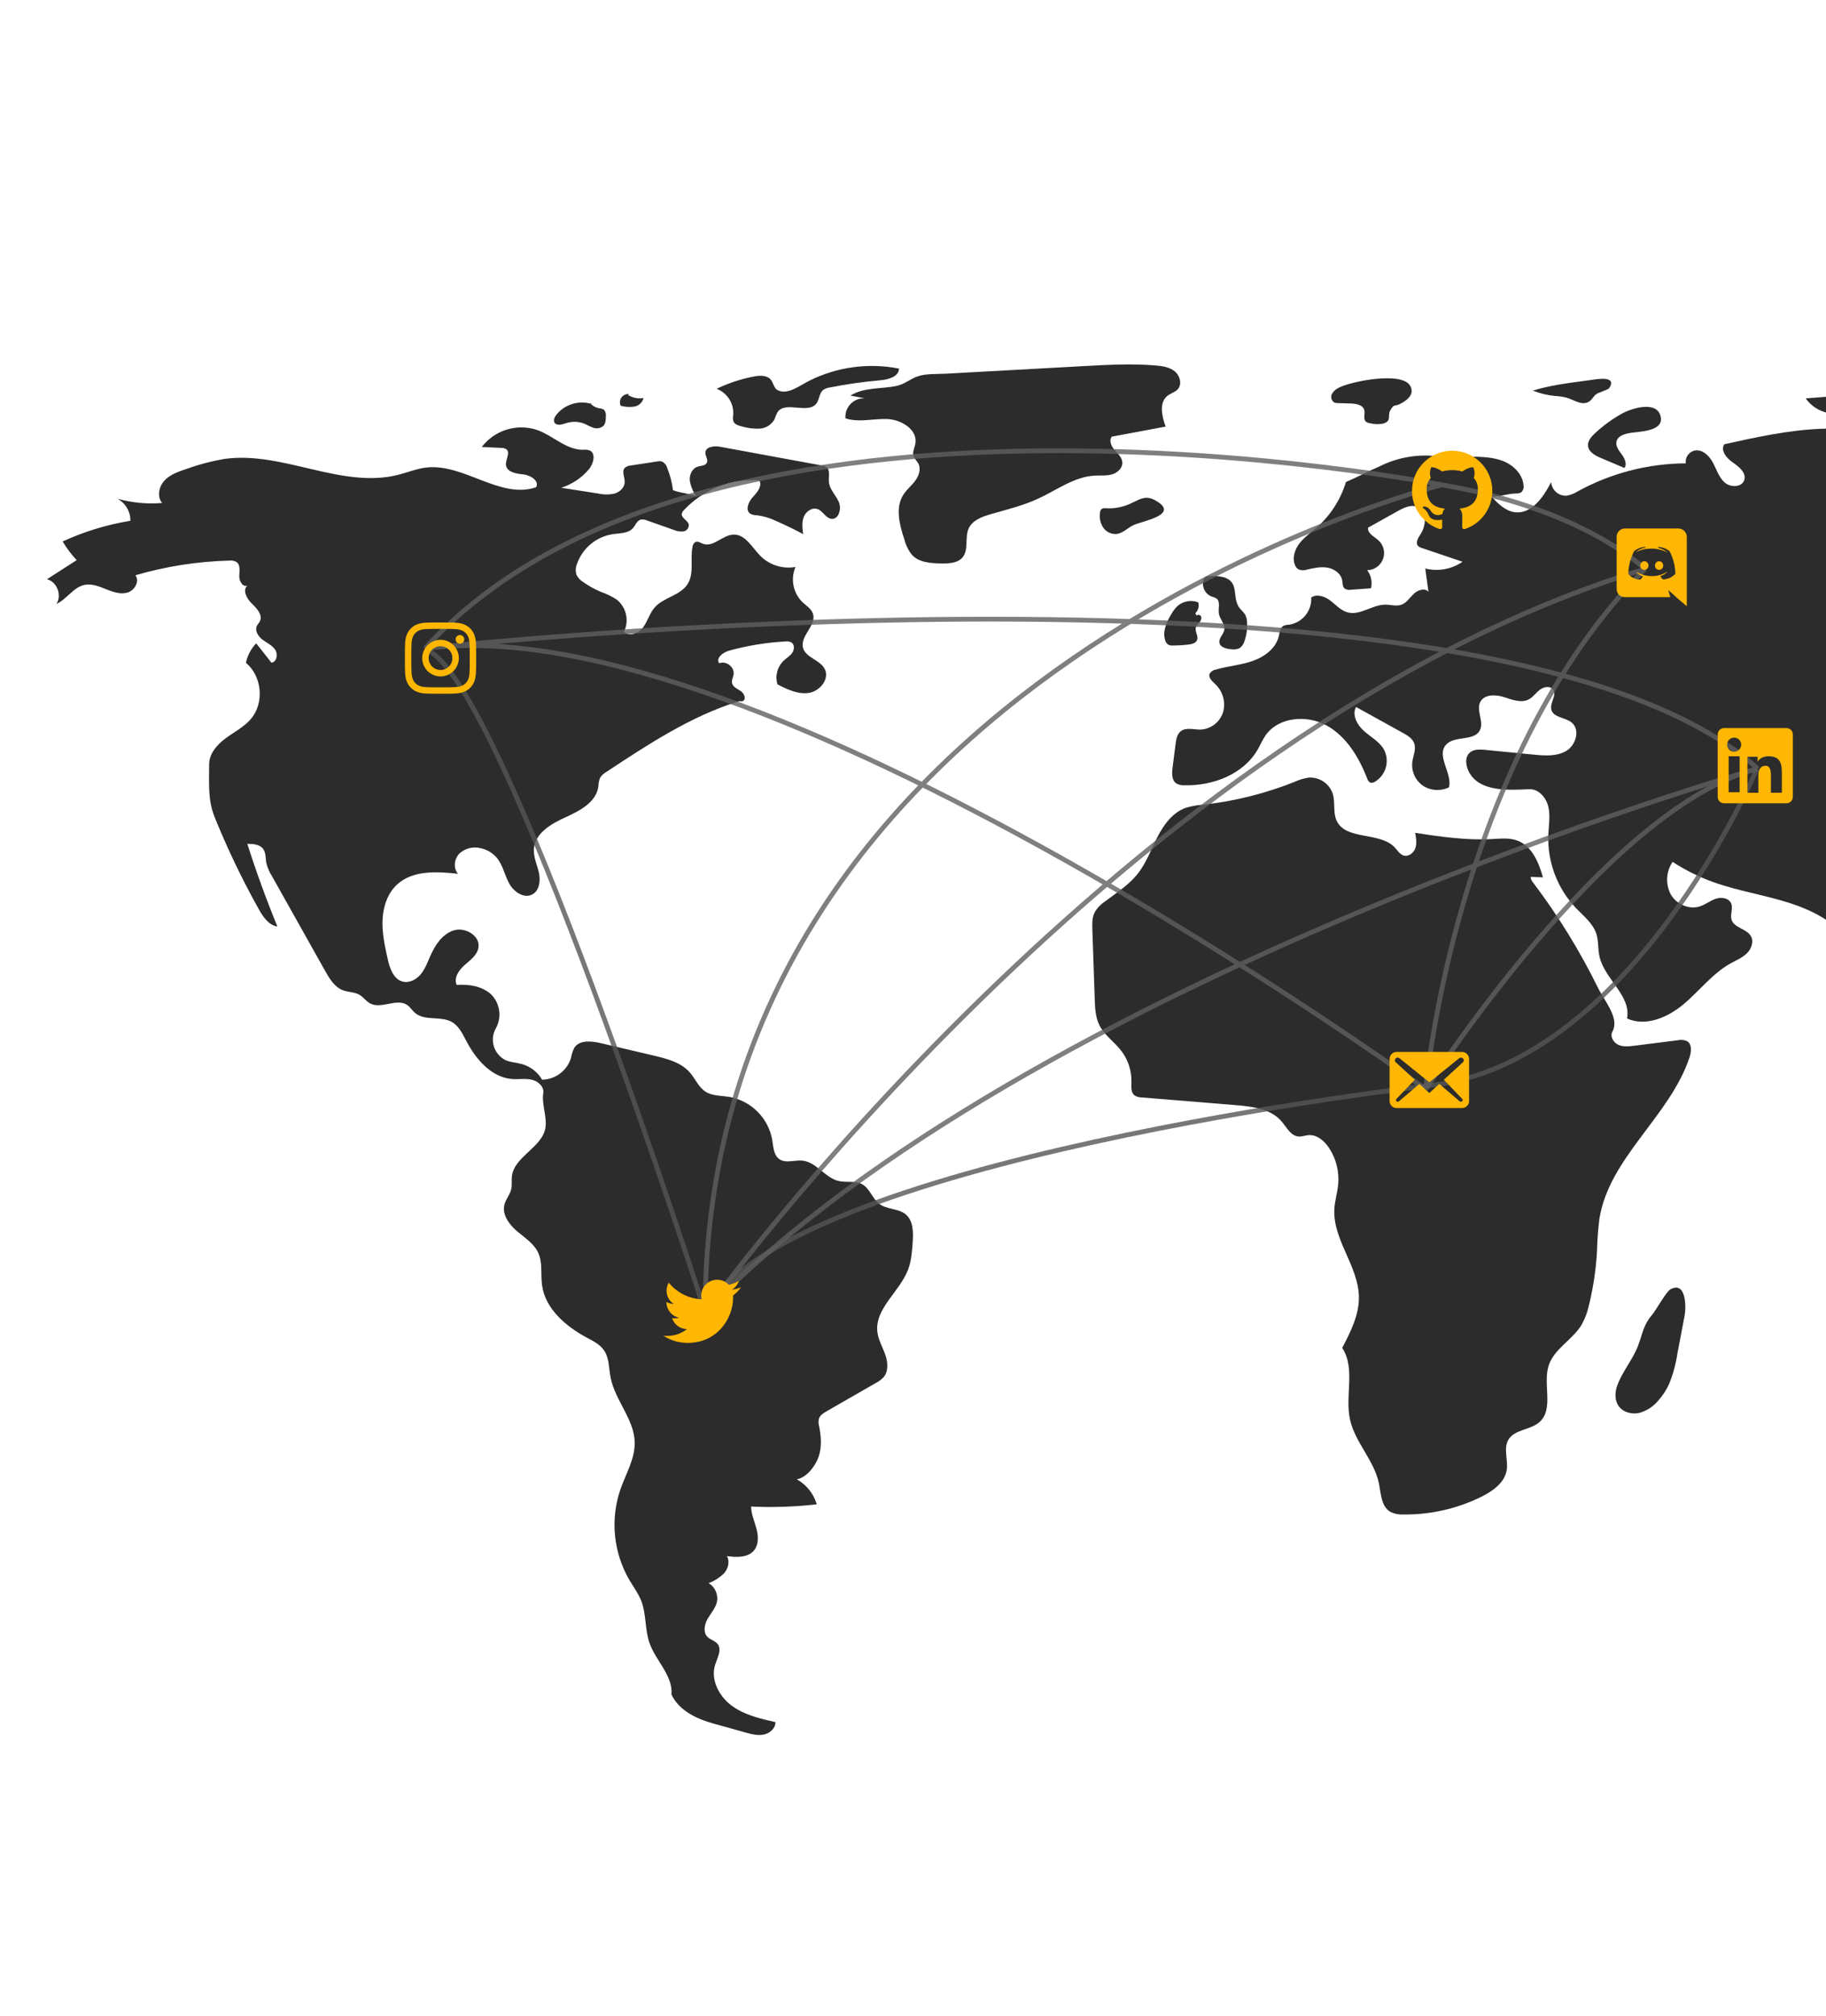 <svg width="762" height="841" viewBox="0 0 762 841" fill="none" xmlns="http://www.w3.org/2000/svg">
<g clip-path="url(#clip0_549_191)">
<path d="M280.844 204.469C280.44 201.276 279.623 198.149 278.414 195.166C278.26 194.602 277.99 194.076 277.621 193.622C277.252 193.168 276.793 192.795 276.273 192.529C275.578 192.348 274.848 192.34 274.149 192.505L263.244 194.174C262.331 194.215 261.457 194.555 260.756 195.141C259.335 196.635 260.734 199.04 260.691 201.101C260.642 203.419 258.583 205.3 256.35 205.923C254.071 206.383 251.72 206.354 249.453 205.837L234.205 203.467C238.696 202.033 242.693 199.365 245.74 195.768C247.747 193.39 248.815 188.951 245.914 187.825C245.053 187.589 244.154 187.517 243.266 187.613C236.357 187.666 230.921 181.897 224.453 179.467C220.314 178.013 215.82 177.905 211.616 179.158C207.411 180.412 203.71 182.963 201.043 186.447L209.166 186.839C209.93 186.797 210.688 186.999 211.33 187.416C213.11 188.879 210.897 191.689 211.147 193.98C211.473 196.956 215.424 197.591 218.402 197.892C221.381 198.193 225.159 200.613 223.726 203.242C208.757 208.399 193.524 193.162 177.803 195.037C173.825 195.512 170.067 197.075 166.183 198.058C142.452 204.064 117.919 188.041 93.677 191.434C88.288 192.353 82.991 193.75 77.85 195.609C74.551 196.693 71.109 197.864 68.712 200.377C66.315 202.89 65.402 207.187 67.673 209.814C61.414 210.33 55.112 209.731 49.062 208.045C50.698 208.955 52.059 210.288 53.002 211.905C53.946 213.523 54.436 215.364 54.422 217.236C44.649 218.83 35.134 221.732 26.134 225.863C27.813 228.657 29.775 231.271 31.989 233.664L19.616 241.615C23.796 242.668 25.957 248.369 23.526 251.93C27.861 250.001 30.547 245.012 35.182 244.001C38.218 243.338 41.308 244.58 44.189 245.748C47.069 246.915 50.236 248.046 53.218 247.17C56.2 246.295 58.399 242.427 56.504 239.963C69.25 236.244 82.423 234.185 95.696 233.839C96.72 233.71 97.759 233.908 98.664 234.402C100.392 235.601 99.938 238.191 99.844 240.292C99.751 242.393 101.389 245.155 103.267 244.208C101.057 246.124 102.946 249.731 105.065 251.745C107.185 253.76 109.739 256.54 108.442 259.161C108.103 259.845 107.529 260.392 107.203 261.082C106.241 263.119 107.768 265.495 109.569 266.847C111.37 268.2 113.577 269.146 114.828 271.019C116.079 272.893 115.511 276.172 113.274 276.434L106.914 268.358C104.742 270.611 103.252 273.435 102.618 276.5C109.362 282.014 110.376 293.236 104.731 299.87C101.846 303.26 97.743 305.32 94.162 307.964C90.581 310.608 87.268 314.374 87.277 318.825C87.292 326.516 86.664 333.662 89.546 340.793C94.859 353.941 100.994 366.742 107.914 379.121C109.731 382.371 112.079 385.934 115.76 386.493C111.108 375.166 106.92 363.662 103.197 351.982C105.622 351.992 108.425 352.184 109.846 354.15C111.024 355.777 110.771 357.989 111.136 359.964C111.602 361.878 112.378 363.702 113.433 365.365L135.649 404.944C137.49 408.225 139.603 411.747 143.123 413.076C145.373 413.925 147.976 413.765 150.048 414.988C151.671 415.947 152.765 417.649 154.42 418.552C159.1 421.105 165.607 416.208 169.981 419.257C171.231 420.128 172.027 421.513 173.179 422.511C177.218 426.01 183.844 423.669 188.507 426.279C191.512 427.961 193.07 431.325 194.673 434.373C198.688 442.009 205.184 449.49 213.789 450.098C216.492 450.289 219.253 449.777 221.895 450.378C224.537 450.979 227.137 453.286 226.713 455.962C225.986 460.551 228.253 465.576 227.644 470.182C226.535 478.572 214.637 482.259 213.615 490.66C213.391 492.5 213.741 494.398 213.303 496.199C212.766 498.405 211.11 500.202 210.521 502.395C209.405 506.552 212.382 510.689 215.653 513.485C218.924 516.282 222.826 518.693 224.614 522.607C226.504 526.745 225.576 531.569 226.191 536.077C227.533 545.917 236.03 553.211 244.775 557.915C247.44 559.348 250.3 560.735 252.025 563.221C254.276 566.466 254.052 570.743 254.803 574.621C256.644 584.116 264.636 591.939 264.863 601.609C265.024 608.481 261.204 614.716 258.923 621.201C256.784 627.414 256.01 634.015 256.653 640.555C257.297 647.094 259.344 653.418 262.653 659.094C264.36 661.977 266.402 664.695 267.609 667.82C269.764 673.397 269.065 679.736 271.051 685.375C273.678 692.829 280.895 698.987 280.204 706.861C283.481 713.666 290.716 717.01 297.992 719.036L311.031 722.666C313.528 723.361 316.137 724.062 318.679 723.559C321.222 723.055 323.648 720.944 323.582 718.353C317.188 716.91 310.589 715.377 305.318 711.479C300.046 707.582 296.436 700.642 298.436 694.399C299.363 691.504 301.336 688.16 299.46 685.768C298.386 684.399 296.422 684.041 295.211 682.791C293.321 680.842 293.971 677.567 295.329 675.217C296.687 672.867 298.651 670.766 299.199 668.107C299.475 666.62 299.29 665.083 298.669 663.704C298.048 662.324 297.019 661.168 295.722 660.389C298.14 659.476 300.339 658.065 302.176 656.247C303.873 654.309 304.657 651.32 303.322 649.116C307.287 649.619 311.968 649.865 314.571 646.832C316.649 644.41 316.506 640.788 315.685 637.703C314.864 634.619 313.476 631.623 313.433 628.431C322.579 628.865 331.745 628.554 340.841 627.502C339.526 623.071 336.537 619.327 332.508 617.064C336.627 616.366 340.38 611.434 341.682 607.463C342.983 603.492 342.652 599.167 341.847 595.066C341.538 594.01 341.496 592.894 341.724 591.818C342.188 590.34 343.64 589.437 344.984 588.666L365.432 576.92C366.652 576.309 367.758 575.492 368.701 574.506C370.844 571.989 370.526 568.19 369.429 565.072C368.332 561.954 366.575 559.022 366.153 555.743C364.889 545.939 375.383 538.904 378.924 529.675C380.314 526.053 380.597 522.116 380.866 518.246C381.155 514.089 381.176 509.261 377.985 506.583C374.926 504.015 370.147 504.588 366.946 502.199C364.012 500.01 362.999 495.757 359.793 493.988C356.882 492.382 353.232 493.403 349.994 492.648C344.292 491.318 340.705 484.746 334.882 484.137C331.597 483.794 327.879 485.4 325.186 483.487C322.814 481.801 322.719 478.412 322.267 475.536C321.476 471.067 319.334 466.947 316.13 463.733C312.926 460.518 308.815 458.363 304.349 457.557C300.961 457.013 297.274 457.22 294.393 455.358C291.475 453.473 290.137 449.943 287.845 447.332C284.151 443.125 278.333 441.63 272.883 440.348L250.715 435.136C246.78 434.211 241.708 433.72 239.596 437.168C238.971 438.481 238.528 439.873 238.281 441.306C237.489 443.897 235.897 446.172 233.732 447.801C231.567 449.431 228.942 450.332 226.233 450.375C224.375 447.206 221.365 444.877 217.831 443.874C215.583 443.247 213.177 443.177 211.033 442.255C209.866 441.685 208.827 440.883 207.98 439.898C207.133 438.912 206.496 437.764 206.108 436.524C205.721 435.284 205.59 433.977 205.724 432.685C205.859 431.392 206.255 430.141 206.89 429.007C208.168 426.731 208.662 424.098 208.295 421.513C207.928 418.929 206.72 416.537 204.859 414.707C201.089 411.322 195.636 410.504 190.581 410.843C189.257 407.954 191.47 404.694 193.856 402.594C196.241 400.495 199.138 398.43 199.658 395.295C200.475 390.363 194.183 386.617 189.405 388.087C184.628 389.558 181.579 394.199 179.563 398.774C178.407 401.399 177.423 404.163 175.599 406.376C173.775 408.59 170.837 410.174 168.059 409.464C164.125 408.458 162.606 403.784 161.735 399.818C160.567 394.496 159.392 389.1 159.637 383.657C159.881 378.214 161.716 372.626 165.729 368.941C172.268 362.937 182.3 363.525 191.125 364.483C189.04 362.133 189.555 358.174 191.786 355.962C192.964 354.916 194.379 354.172 195.909 353.796C197.438 353.42 199.037 353.423 200.565 353.805C203.224 354.359 205.62 355.791 207.366 357.872C209.874 360.93 210.587 365.059 212.483 368.531C214.379 372.002 218.641 374.962 222.13 373.1C225.143 371.492 225.621 367.312 224.871 363.979C224.122 360.647 222.529 357.406 222.8 354C223.319 347.502 230.053 343.591 235.996 340.915C241.939 338.239 248.744 334.64 249.686 328.189C249.718 326.926 249.956 325.677 250.391 324.491C251.05 323.444 251.966 322.582 253.052 321.988C270.397 310.524 288.03 298.919 307.854 292.655C308.885 292.329 309.007 292.691 310.058 292.436C311.529 291.586 310.554 289.233 309.144 288.286C307.733 287.338 305.848 286.611 305.49 284.95C305.227 283.729 305.947 282.53 306.133 281.295C306.593 278.259 302.962 275.457 300.143 276.671C298.551 274.561 301.702 272.11 304.249 271.409C311.9 269.303 319.754 268.02 327.677 267.581C328.591 267.436 329.528 267.595 330.343 268.035C331.673 268.957 331.503 271.071 330.56 272.387C329.617 273.703 328.15 274.529 326.975 275.643C325.691 276.894 324.775 278.474 324.327 280.21C323.88 281.946 323.917 283.772 324.436 285.488C328.573 287.592 333.069 289.758 337.65 289.017C342.231 288.276 346.297 283.128 344.144 279.016C342.139 275.187 336.116 274.324 335.08 270.128C333.867 265.215 340.821 260.845 339.255 256.033C338.569 253.925 336.468 252.685 334.857 251.163C332.953 249.297 331.659 246.899 331.143 244.284C330.627 241.669 330.914 238.959 331.965 236.51C329.34 236.972 326.643 236.798 324.099 236.001C321.556 235.205 319.24 233.811 317.346 231.935C313.85 228.405 311.06 222.837 306.095 222.995C301.538 223.14 297.613 228.457 293.353 226.835C292.305 226.436 291.199 225.624 290.184 226.1C289.851 226.316 289.572 226.605 289.367 226.945C289.162 227.285 289.037 227.667 289.002 228.062C287.919 233.24 289.782 239.139 286.96 243.613C283.89 248.481 276.789 249.156 273.067 253.547C271.046 255.93 270.263 259.141 268.406 261.654C266.549 264.166 262.607 265.764 260.379 263.574C261.474 261.322 261.773 258.765 261.227 256.32C260.681 253.876 259.322 251.689 257.373 250.118C255.304 248.767 253.073 247.682 250.734 246.888C248.12 245.781 245.633 244.395 243.317 242.753C242.157 242.053 241.214 241.044 240.594 239.839C240.104 238.33 240.17 236.696 240.78 235.231C241.91 231.991 243.904 229.12 246.546 226.93C249.188 224.74 252.378 223.313 255.772 222.804C258.739 222.4 262.193 222.542 264.156 220.281C265.196 219.084 265.741 217.275 267.249 216.789C268.214 216.595 269.215 216.719 270.104 217.141L281.18 221.04C282.416 221.598 283.776 221.823 285.126 221.693C285.795 221.603 286.405 221.263 286.834 220.741C287.263 220.22 287.479 219.555 287.439 218.881C287.085 217.041 284.255 216.159 284.512 214.303C284.657 213.702 284.98 213.158 285.439 212.745C289.437 208.489 294.325 205.171 299.754 203.026C305.184 200.882 311.02 199.964 316.846 200.34C318.244 202.636 316.033 205.356 314.193 207.316C312.354 209.276 310.875 212.779 313.1 214.288C314.012 214.754 315.026 214.982 316.049 214.952C318.776 215.322 321.426 216.126 323.899 217.334C327.726 219 331.48 220.822 335.16 222.802C334.835 220.375 334.525 217.818 335.445 215.548C336.365 213.279 338.979 211.499 341.262 212.383C343.463 213.234 344.591 216.149 346.936 216.416C350.063 216.772 351.297 212.151 349.991 209.287C348.684 206.423 346.098 204.024 345.882 200.884C345.737 198.765 346.543 196.137 344.851 194.854C344.249 194.469 343.565 194.229 342.854 194.154L300.602 186.377C298.093 185.915 294.467 186.269 294.356 188.819C294.294 190.242 295.565 191.649 295.002 192.958C294.401 194.354 292.428 194.226 290.99 194.72C288.76 195.486 287.641 198.135 287.855 200.484C288.247 202.818 289.151 205.036 290.501 206.98C287.753 205.83 283.592 205.619 280.844 204.469Z" fill="#2C2C2C"/>
<path d="M247.13 168.596C244.466 167.714 241.595 167.673 238.906 168.478C236.218 169.284 233.842 170.896 232.101 173.098C231.405 174.014 230.821 175.277 231.403 176.269C232.238 177.691 234.366 177.13 235.934 176.621C238.24 175.797 240.75 175.737 243.092 176.45C244.565 176.956 245.883 177.85 247.362 178.337C248.082 178.638 248.871 178.737 249.643 178.624C250.416 178.512 251.143 178.19 251.747 177.696C252.762 176.66 252.826 175.05 252.827 173.599C252.898 173.114 252.859 172.619 252.714 172.151C252.569 171.682 252.321 171.252 251.988 170.892C251.396 170.549 250.73 170.352 250.047 170.317C248.516 170.034 247.132 169.225 246.134 168.031" fill="#2C2C2C"/>
<path d="M262.366 164.353C261.769 164.321 261.175 164.442 260.639 164.706C260.103 164.97 259.644 165.367 259.307 165.86C258.969 166.352 258.763 166.923 258.71 167.518C258.656 168.113 258.757 168.711 259.002 169.256C260.833 169.756 262.746 169.88 264.626 169.623C265.564 169.477 266.438 169.057 267.138 168.416C267.838 167.774 268.332 166.94 268.558 166.018C266.344 166.421 264.059 165.984 262.149 164.794" fill="#2C2C2C"/>
<path d="M313.482 157.268C308.498 158.327 303.657 159.972 299.058 162.168C301.226 163.002 303.069 164.509 304.315 166.469C305.561 168.429 306.145 170.738 305.98 173.055C305.785 173.944 305.808 174.868 306.046 175.747C306.575 177.031 308.11 177.513 309.46 177.843C311.885 178.581 314.416 178.904 316.949 178.799C318.215 178.732 319.445 178.351 320.528 177.69C321.61 177.028 322.51 176.107 323.147 175.01C323.514 173.969 323.945 172.951 324.436 171.962C327.671 167.035 337.281 172.993 340.754 168.231C341.977 166.553 341.865 164.028 343.46 162.698C344.285 162.119 345.241 161.754 346.242 161.637C353.227 160.249 360.282 159.244 367.376 158.626C370.737 158.334 375.118 157.126 375.146 153.752C362.485 151.265 349.358 153.031 337.805 158.776C333.642 160.862 328.136 165.248 324.127 162.483C322.626 161.448 322.7 158.661 320.634 157.497C318.521 156.307 315.725 156.791 313.482 157.268Z" fill="#2C2C2C"/>
<path d="M354.886 165.012L360.83 166.154C359.736 166.106 358.644 166.291 357.627 166.698C356.611 167.105 355.692 167.724 354.934 168.514C354.175 169.304 353.594 170.247 353.229 171.279C352.863 172.312 352.722 173.41 352.815 174.501C358.381 176.361 364.448 174.551 370.311 174.799C376.174 175.046 382.995 179.234 381.994 185.017C381.691 186.766 380.681 188.513 381.207 190.208C381.575 191.396 382.622 192.239 383.214 193.333C384.446 195.613 383.461 198.497 381.905 200.57C380.349 202.643 378.258 204.296 376.892 206.499C373.496 211.977 375.426 219.06 377.449 225.18C378.034 227.492 379.114 229.65 380.615 231.504C383.613 234.692 388.498 234.969 392.873 235.033C396.057 235.079 399.705 234.922 401.718 232.454C404.347 229.233 402.509 224.207 404.24 220.426C405.812 216.992 409.817 215.519 413.446 214.474C420.093 212.56 426.868 210.933 433.152 208.041C440.956 204.451 448.25 198.856 456.827 198.394C459.234 198.265 461.7 198.549 464.018 197.889C466.336 197.23 468.537 195.225 468.362 192.821C468.212 190.768 466.475 189.259 465.117 187.711C463.759 186.163 462.693 183.782 463.941 182.143L486.424 177.943C484.83 173.599 483.588 167.878 487.25 165.051C488.572 164.031 490.341 163.623 491.466 162.39C493.383 160.288 492.419 156.666 490.206 154.879C487.992 153.091 485 152.676 482.164 152.441C472.306 151.622 462.392 152.163 452.514 152.704C433.206 153.763 413.899 154.821 394.591 155.88C390.704 156.093 386.216 155.767 382.651 157.094C379.634 158.216 377.488 160.278 374.036 161.002C367.664 162.338 360.652 161.434 354.886 165.012Z" fill="#2C2C2C"/>
<path d="M461.356 211.996C460.75 211.9 460.131 212.041 459.626 212.388C459.292 212.756 459.093 213.227 459.063 213.723C458.679 215.911 459.136 218.163 460.342 220.029C460.957 220.944 461.805 221.678 462.799 222.155C463.793 222.631 464.896 222.833 465.994 222.739C468.67 222.398 470.642 220.114 473.102 219C476.894 217.284 492.997 214.61 481.858 208.59C478.019 206.516 475.539 208.347 472.513 209.713C469.071 211.475 465.213 212.264 461.356 211.996V211.996Z" fill="#2C2C2C"/>
<path d="M558.922 161.614C557.622 162.145 556.534 163.093 555.828 164.308C555.503 164.925 555.427 165.643 555.617 166.315C555.807 166.986 556.247 167.558 556.847 167.914C557.333 168.09 557.848 168.172 558.365 168.155L563.653 168.313C565.9 168.38 568.707 168.858 569.31 171.024C569.759 172.632 568.755 174.698 569.966 175.847C570.486 176.25 571.11 176.493 571.765 176.549C573.507 176.997 575.327 177.055 577.094 176.721C580.942 175.689 578.92 173.34 580.132 171.248C581.987 168.048 581.666 169.985 584.933 168.151C587.346 166.796 590.464 164.339 588.45 160.887C584.948 154.883 564.091 159.035 558.922 161.614Z" fill="#2C2C2C"/>
<path d="M663.31 158.595L660.239 159.005C653.314 159.93 646.349 160.862 639.679 162.942C642.566 164.084 645.596 164.828 648.683 165.152C650.383 165.236 652.071 165.476 653.727 165.869C656.673 166.747 659.641 169.012 662.488 167.851C664.252 167.132 664.828 165.294 666.29 164.32C667.3 163.648 671.128 162.559 671.556 161.88C675.016 156.392 665.97 158.24 663.31 158.595Z" fill="#2C2C2C"/>
<path d="M676.795 172.556C672.693 174.85 668.887 177.638 665.462 180.857C664.019 182.213 662.545 183.901 662.676 185.877C662.85 188.504 665.648 190.027 668.072 191.054L677.889 195.211C679.08 193.532 677.99 191.215 676.759 189.565C675.528 187.915 674.066 186.006 674.609 184.02C675.23 181.755 677.992 180.983 680.308 180.592C684.082 179.956 694.262 180.007 693.039 173.924C691.598 166.757 680.584 170.438 676.795 172.556Z" fill="#2C2C2C"/>
<path d="M674.821 578.167C673.886 580.873 673.798 584.061 675.414 586.424C677.229 589.075 680.859 590.063 684 589.391C687.128 588.559 689.916 586.766 691.972 584.265C693.851 582.17 695.398 579.798 696.557 577.232C698.174 573.235 699.315 569.06 699.955 564.795L703.003 548.788C703.684 545.211 703.658 534.243 697.084 537.816C695.288 538.793 691.13 546.5 689.248 548.686C685.855 552.625 685.407 556.448 683.621 561.22C681.384 567.197 676.889 572.179 674.821 578.167Z" fill="#2C2C2C"/>
<path d="M590.556 347.415C590.949 349.52 591.334 351.737 590.645 353.764C589.955 355.791 587.785 357.485 585.736 356.864C584.146 356.382 583.228 354.783 582.099 353.563C575.82 346.784 561.653 350.709 557.774 342.321C556.191 338.898 557.267 334.797 556.187 331.183C555.506 329.094 554.151 327.291 552.334 326.057C550.517 324.822 548.341 324.226 546.149 324.363C544.15 324.651 542.203 325.232 540.373 326.087C528.109 331 515.234 334.22 502.101 335.661C499.606 335.813 497.137 336.262 494.748 336.999C489.355 338.954 485.671 343.954 483.049 349.056C480.427 354.159 478.491 359.682 474.976 364.215C471.282 368.979 466.105 372.315 461.276 375.923C459.415 377.122 457.866 378.746 456.756 380.661C455.709 382.811 455.768 385.311 455.849 387.701L456.836 416.726C456.963 420.459 457.123 424.326 458.793 427.667C460.88 431.839 465.001 434.572 467.86 438.257C470.777 442.044 472.297 446.724 472.162 451.503C472.101 453.425 471.91 455.697 473.407 456.904C474.317 457.494 475.382 457.801 476.466 457.784L515.722 460.998C522.627 461.563 530.28 462.492 534.788 467.754C536.916 470.237 538.625 473.809 541.884 474.075C543.282 474.189 544.643 473.616 546.041 473.505C549.568 473.225 552.667 475.903 554.623 478.853C557.583 483.348 558.927 488.717 558.433 494.077C558.113 497.442 557.07 500.713 556.845 504.086C555.989 516.918 566.866 528.067 567.076 540.925C567.2 548.489 563.61 555.556 560.11 562.262C565.759 570.822 561.134 582.219 563.383 592.225C565.516 601.718 573.43 609.15 575.402 618.678C576.305 623.04 576.357 628.408 580.203 630.654C581.89 631.477 583.761 631.851 585.635 631.742C596.939 631.876 608.114 629.331 618.246 624.317C623.001 621.956 627.929 618.433 628.759 613.189C629.429 608.96 627.285 604.23 629.467 600.546C632.039 596.204 638.628 596.549 642.412 593.211C648.551 587.795 643.764 577.468 646.251 569.668C648.487 562.657 656.183 558.932 659.998 552.64C661.5 549.934 662.577 547.013 663.193 543.98C664.94 536.731 666.028 529.339 666.443 521.894C666.545 517.37 666.878 512.855 667.442 508.366C671.555 482.807 696.818 465.693 705.021 441.139C705.804 438.795 706.172 435.671 704.086 434.344C702.849 433.754 701.447 433.607 700.114 433.929L682.018 436.21C679.77 436.494 677.388 436.759 675.324 435.825C673.26 434.891 671.78 432.28 672.875 430.296C675.949 424.728 669.626 417.691 666.818 411.985C659.253 396.62 650.245 382.009 639.916 368.349C639.254 367.646 638.84 366.747 638.736 365.788L643.872 365.959C642.138 359.737 639.277 352.928 633.233 350.652C629.828 349.369 626.056 349.813 622.423 350.011C612.015 350.58 600.857 349.008 590.556 347.415Z" fill="#2C2C2C"/>
<path d="M622.431 207.202C625.155 210.095 628.206 213.162 632.147 213.666C639.107 214.556 644.111 207.358 647.297 201.105C647.415 202.699 648.15 204.184 649.346 205.245C650.542 206.305 652.104 206.857 653.7 206.783C655.418 206.494 657.058 205.853 658.517 204.9C672.306 197.363 687.752 193.369 703.467 193.278C703.316 192.087 703.611 190.883 704.296 189.897C704.98 188.912 706.005 188.214 707.174 187.94C710.369 187.307 713.247 190.07 714.788 192.94C716.329 195.81 717.29 199.136 719.739 201.284C722.188 203.433 726.929 203.339 727.896 200.228C728.824 197.242 725.714 194.695 723.129 192.934C720.545 191.173 717.821 187.914 719.561 185.316C732.765 182.393 746.05 179.458 759.561 178.877C761.861 178.957 764.153 178.563 766.294 177.717C768.354 176.706 769.992 174.41 769.438 172.183C766.489 172.876 763.401 172.675 760.568 171.606C757.734 170.537 755.282 168.648 753.526 166.18C772.273 164.633 792.213 163.314 808.827 172.137C810.82 176.417 800.659 179.979 803.378 183.84C804.245 185.071 805.982 185.216 807.488 185.244C819.033 185.458 830.645 185.668 842.06 183.925C846.232 183.288 850.445 182.388 854.633 182.905C861.609 183.766 867.576 188.421 874.439 189.939C877.232 190.557 880.364 190.577 882.719 188.952C885.073 187.328 886.085 183.627 884.156 181.515C890.618 175.181 901.342 176.751 909.867 179.783C918.391 182.816 926.467 187.706 935.49 188.382C941.96 188.867 948.519 187.126 954.912 188.233C958.93 188.928 962.669 190.715 966.595 191.814C974.022 193.891 981.877 193.452 989.588 193.552C1009.26 193.817 1028.72 197.684 1047 204.962C1049.38 205.737 1051.56 207.024 1053.38 208.734C1055.08 210.555 1055.95 213.386 1054.81 215.601L1035.92 212.841C1037.7 216.345 1042.3 216.942 1046.04 218.151C1049.78 219.36 1053.66 223.49 1051.41 226.714C1047.36 225.424 1043.69 229.475 1041.64 233.203C1039.59 236.93 1037.1 241.394 1032.85 241.621C1029.05 241.825 1024.45 238.587 1021.98 241.478C1025.4 245.798 1028.33 250.486 1030.72 255.455C1033.17 260.556 1034.91 266.985 1031.6 271.575C1031.08 272.394 1030.29 273.006 1029.37 273.307C1026.66 273.991 1024.91 270.684 1022.97 268.68C1020.53 266.154 1016.83 265.439 1013.53 264.254C1010.22 263.07 1006.74 260.74 1006.48 257.236C1006.32 255.056 1007.47 253.029 1008.31 251.014C1009.74 247.618 1010.36 243.939 1010.14 240.262C1009.95 237.305 1009.12 234.228 1007 232.162C1004.87 230.096 1001.21 229.44 998.927 231.333C997.863 232.216 997.011 233.628 995.629 233.681C993.188 233.775 991.314 229.518 989.35 230.971C989.581 232.519 989.26 234.099 988.444 235.435C982.584 240.532 973.581 238.375 966.026 240.176C962.434 241.204 958.994 242.707 955.799 244.643C954.603 245.155 953.586 246.009 952.875 247.098C951.932 248.931 952.972 251.278 954.634 252.497C956.397 253.578 958.378 254.254 960.434 254.477C969.644 256.221 978.988 258.922 986.26 264.839C993.531 270.756 998.3 280.537 995.999 289.625L977.836 272.267C978.526 279.555 978.917 286.864 979.01 294.192C979.128 295.623 978.931 297.063 978.435 298.41C977.14 301.27 973.63 302.233 970.555 302.864C969.7 303.027 968.888 303.368 968.174 303.867C967.461 304.365 966.86 305.009 966.413 305.756C965.965 306.503 965.681 307.336 965.578 308.201C965.475 309.066 965.557 309.942 965.817 310.773C966.91 314.335 969.634 317.112 972.128 319.88C974.623 322.647 977.078 325.792 977.404 329.503C977.731 333.215 974.931 337.398 971.215 337.14C968.398 336.945 966.308 334.422 965.106 331.866C963.904 329.31 963.189 326.463 961.384 324.291C955.919 317.717 943.644 320.534 938.749 313.526C937.501 314.942 936.636 316.653 936.235 318.497C935.834 320.342 935.911 322.258 936.459 324.064C938.737 322.638 941.855 323.963 943.566 326.035C945.277 328.107 946.084 330.763 947.428 333.09C949.241 336.231 952.127 339.015 952.38 342.632C952.313 344 952.336 345.371 952.449 346.736C952.899 348.928 954.751 350.502 956.036 352.334C959.024 356.597 958.876 362.454 956.95 367.291C955.024 372.128 951.564 376.169 948.136 380.088C942.149 386.932 936.04 393.737 928.943 399.421C926.918 401.042 924.756 402.637 923.495 404.905C922.234 407.172 922.169 410.355 924.107 412.08C922.72 412.149 920.233 412.832 918.846 412.901C918.359 407.336 918.253 401.745 918.529 396.166C913.056 393.538 907.163 400.577 907.869 406.608C908.576 412.639 912.937 417.479 916.042 422.697C918.313 426.513 920.001 430.962 919.243 435.337C918.484 439.713 914.58 443.749 910.157 443.363C903.121 442.749 900.178 432.648 893.212 431.492C892.597 431.347 891.952 431.411 891.378 431.674C890.344 432.241 890.164 433.625 890.106 434.804C889.821 440.588 889.574 446.601 891.832 451.934C895.134 459.735 903.666 466.287 901.876 474.568C892.235 470.085 887.223 459.272 884.947 448.885C882.671 438.498 882.292 427.594 878.212 417.775C875.114 421.746 868.603 418.463 865.773 414.297C863.089 410.347 861.437 405.778 858.834 401.775C856.23 397.772 852.242 394.188 847.473 393.968C842.472 393.737 838.135 397.169 834.322 400.412C831.185 403.079 827.966 405.85 826.132 409.536C823.465 414.9 824.163 421.224 824.034 427.214C823.895 433.689 822.523 440.521 818.11 445.261C813.698 450.002 805.553 451.653 800.686 447.38C798.146 445.15 796.915 441.818 795.819 438.619C790.537 423.2 786.138 407.492 782.643 391.572C781.825 395.206 778.635 399.889 775.588 397.748C774.904 397.173 774.35 396.459 773.962 395.654C768.278 386.017 757.75 380.237 747.114 376.772C736.477 373.306 725.286 371.69 714.768 367.881C708.873 365.745 703.243 362.94 697.988 359.521C696.649 361.489 695.866 363.784 695.724 366.161C695.582 368.537 696.086 370.908 697.182 373.022C699.515 377.155 704.795 379.545 709.315 378.101C711.65 377.355 713.623 375.733 715.94 374.932C718.258 374.131 721.368 374.524 722.381 376.758C723.351 378.895 721.885 381.481 722.613 383.713C723.72 387.112 728.846 387.374 730.638 390.467C731.972 392.768 730.875 395.824 728.971 397.682C727.067 399.539 724.526 400.557 722.202 401.85C714.66 406.044 709.297 413.205 702.706 418.776C696.115 424.347 686.815 428.414 678.96 424.84C680.833 415.358 669.539 408.396 667.461 398.956C666.777 395.849 667.132 392.548 666.155 389.52C664.742 385.136 660.853 382.122 657.663 378.8C653.793 374.726 650.779 369.919 648.797 364.662C646.816 359.404 645.907 353.803 646.125 348.189C646.297 344.288 647.014 340.323 646.125 336.52C645.236 332.717 642.088 329.037 638.188 329.209C629.278 329.603 618.055 330.265 613.38 322.669C611.712 319.958 610.986 315.988 613.398 313.91C615.1 312.445 617.611 312.583 619.846 312.803L639.92 314.778C644.615 315.24 649.69 315.621 653.719 313.166C657.747 310.712 659.493 304.195 655.763 301.307C653.037 299.197 648.153 299.311 647.361 295.956C646.701 293.161 649.793 289.991 648.123 287.656C646.926 285.981 644.233 286.446 642.602 287.701C640.97 288.956 639.786 290.792 637.96 291.742C634.757 293.41 630.93 291.823 627.484 290.744C624.037 289.666 619.418 289.574 617.746 292.776C615.877 296.356 619.404 301.047 617.549 304.635C615.096 309.378 606.789 306.678 603.345 310.758C599.392 315.44 606.034 322.421 604.701 328.402C602.999 329.245 601.108 329.632 599.212 329.525C597.316 329.419 595.479 328.822 593.883 327.794C592.312 326.725 591.06 325.251 590.261 323.528C589.461 321.805 589.143 319.897 589.341 318.008C589.671 315.317 591.074 312.571 590.134 310.028C589.374 307.972 587.311 306.749 585.393 305.689L565.886 294.907C564.075 298.268 566.364 302.433 569.228 304.957C572.091 307.481 575.678 309.382 577.559 312.704C578.749 315.005 579.016 317.674 578.305 320.165C577.594 322.657 575.959 324.782 573.734 326.109C573.455 326.301 573.138 326.431 572.804 326.489C572.47 326.548 572.128 326.533 571.8 326.446C571.489 326.263 571.217 326.02 571.002 325.73C570.787 325.44 570.632 325.11 570.546 324.76C567.104 315.95 561.937 307.264 553.675 302.662C545.413 298.061 533.542 299.007 528.124 306.759C526.837 308.6 525.974 310.699 524.853 312.646C518.897 322.988 506.129 327.886 494.2 327.566C493.033 327.631 491.872 327.358 490.856 326.78C488.928 325.448 489.015 322.623 489.31 320.298L490.563 310.432C490.814 308.451 491.178 306.261 492.746 305.024C494.956 303.281 498.144 304.381 500.958 304.341C503.09 304.241 505.14 303.488 506.83 302.183C508.52 300.879 509.768 299.087 510.405 297.049C510.973 294.991 510.97 292.818 510.394 290.762C509.819 288.706 508.693 286.846 507.139 285.383C505.849 284.171 504.118 282.649 504.799 281.016C505.071 280.564 505.439 280.177 505.876 279.883C506.313 279.588 506.81 279.393 507.331 279.311C512.386 277.843 517.728 277.458 522.698 275.725C527.669 273.993 532.49 270.448 533.667 265.317C534.028 263.744 534.192 261.839 535.605 261.059C536.313 260.76 537.074 260.605 537.844 260.602C540.539 260.218 542.992 258.84 544.722 256.737C546.452 254.635 547.331 251.961 547.189 249.242C549.571 247.578 552.909 248.802 555.213 250.573C557.518 252.344 559.553 254.683 562.357 255.447C567.583 256.869 572.634 252.241 578.05 252.22C580.327 252.211 582.685 253.016 584.828 252.244C587 251.461 588.297 249.298 589.965 247.701C591.632 246.103 594.557 245.128 596.096 246.85L594.786 237.138C597.426 237.805 600.178 237.899 602.857 237.415C605.537 236.93 608.082 235.878 610.321 234.328L593.379 228.603C592.789 228.456 592.244 228.164 591.794 227.756C590.563 226.429 591.786 224.362 592.788 222.854C595.184 219.246 595.586 213.304 591.646 211.508C588.956 210.282 585.869 211.753 583.287 213.193L570.921 220.089C570.528 222.44 573.403 223.773 575.184 225.356C576.262 226.314 577.024 227.576 577.372 228.975C577.72 230.375 577.636 231.847 577.132 233.198C576.627 234.549 575.726 235.716 574.547 236.546C573.368 237.375 571.965 237.829 570.523 237.847C571.338 238.905 571.903 240.134 572.179 241.441C572.454 242.748 572.432 244.101 572.114 245.398L563.794 245.997C562.86 246.184 561.89 245.995 561.095 245.47C560.205 244.679 560.326 243.294 560.119 242.122C559.622 239.292 556.852 237.309 554.024 236.801C551.197 236.292 548.305 236.944 545.505 237.587C544.317 238.015 543.011 237.985 541.843 237.503C541.174 237.068 540.665 236.425 540.395 235.674C539.167 232.698 540.315 229.199 542.286 226.654C544.257 224.108 546.956 222.247 549.379 220.128C555.175 215.042 559.433 208.437 561.672 201.058C566.253 199.138 570.995 196.53 575.575 194.611C582.636 191.035 590.555 189.501 598.441 190.18L613.952 190.476C618.545 190.564 623.261 190.676 627.508 192.427C631.754 194.178 635.486 197.966 635.779 202.551C635.867 203.07 635.822 203.603 635.648 204.099C635.474 204.596 635.177 205.041 634.784 205.391C634.184 205.719 633.505 205.872 632.823 205.834C628.54 205.984 626.714 207.051 622.431 207.202Z" fill="#2C2C2C"/>
<path d="M498.796 255.823C499.402 255.25 499.838 254.52 500.056 253.714C500.274 252.909 500.267 252.059 500.033 251.258C498.559 250.688 496.954 250.542 495.401 250.836C493.848 251.129 492.408 251.85 491.242 252.918C490.323 253.848 489.531 254.895 488.887 256.032C486.849 259.358 485.046 263.331 486.227 267.049C486.323 267.454 486.5 267.836 486.746 268.173C486.991 268.509 487.302 268.793 487.659 269.008C488.188 269.22 488.759 269.31 489.328 269.269C491.574 269.266 493.817 269.128 496.046 268.856C497.414 268.688 499.004 268.302 499.533 267.028C500.228 265.354 498.545 263.459 499.036 261.714C499.359 260.933 499.848 260.233 500.469 259.661C500.778 259.373 501.015 259.017 501.161 258.621C501.308 258.226 501.361 257.802 501.315 257.382C501.117 256.563 499.863 256.099 499.412 256.81" fill="#2C2C2C"/>
<path d="M510.439 240.726C508.444 240.267 506.388 240.138 504.352 240.343C503.901 240.33 503.455 240.431 503.055 240.638C502.667 240.924 502.386 241.332 502.255 241.796C501.825 243.176 501.931 244.668 502.551 245.975C503.172 247.281 504.262 248.305 505.603 248.844C506.335 249.012 507.035 249.294 507.68 249.678C509.401 251.014 508.304 253.745 508.63 255.9C508.996 258.32 511.337 260.351 510.908 262.76C510.57 264.659 508.543 266.162 508.869 268.062C509.211 270.052 511.736 270.65 513.749 270.81C514.915 271.014 516.116 270.876 517.206 270.413C518.298 269.666 519.076 268.541 519.387 267.254C520.211 264.801 520.557 262.212 520.407 259.629C520.398 258.454 520.103 257.299 519.547 256.263C518.941 255.443 518.269 254.674 517.539 253.963C513.682 249.476 517.743 242.784 510.439 240.726Z" fill="#2C2C2C"/>
<path opacity="0.8" d="M733.023 321.011C733.023 321.011 681.131 444.275 595.726 452.925C595.726 452.925 325.551 483.741 294.321 547.551C294.321 547.551 208.66 279.815 177.43 270.891" stroke="#555555" stroke-width="2" stroke-miterlimit="10"/>
<path opacity="0.8" d="M294.241 547.17C430.242 407.13 733.484 320.629 733.484 320.629M294.241 547.17C294.241 280.082 601.593 202.231 601.593 202.231M294.241 547.17C294.241 547.17 470.242 302.789 686.457 237.373M733.484 320.629C670.131 336.694 594.946 454.355 594.946 454.355M733.484 320.629C624.295 221.153 177.35 270.509 177.35 270.509M594.946 454.355C594.946 454.355 316.549 251.768 177.35 270.509M594.946 454.355C594.946 454.355 606.998 317.386 686.457 237.373M177.35 270.509C294.241 141.681 601.593 202.231 601.593 202.231M601.593 202.231C661.131 212.344 686.457 237.373 686.457 237.373" stroke="#5F5F5F" stroke-width="2" stroke-miterlimit="10"/>
<path fill-rule="evenodd" clip-rule="evenodd" d="M177.708 259.738C179.293 259.665 179.799 259.649 183.837 259.649C187.874 259.649 188.38 259.666 189.964 259.738C191.547 259.81 192.628 260.063 193.574 260.429C194.565 260.803 195.464 261.388 196.207 262.145C196.964 262.887 197.547 263.785 197.92 264.777C198.288 265.723 198.539 266.804 198.612 268.386C198.685 269.974 198.701 270.479 198.701 274.516C198.701 278.555 198.684 279.06 198.612 280.646C198.541 282.227 198.288 283.308 197.92 284.254C197.547 285.247 196.963 286.146 196.207 286.889C195.464 287.646 194.565 288.229 193.574 288.602C192.628 288.97 191.547 289.221 189.966 289.294C188.38 289.367 187.874 289.384 183.837 289.384C179.799 289.384 179.293 289.366 177.708 289.294C176.127 289.223 175.046 288.97 174.1 288.602C173.108 288.229 172.209 287.645 171.466 286.889C170.71 286.146 170.125 285.248 169.752 284.256C169.385 283.31 169.134 282.228 169.061 280.647C168.988 279.059 168.972 278.553 168.972 274.516C168.972 270.478 168.989 269.972 169.061 268.388C169.133 266.804 169.385 265.723 169.752 264.777C170.125 263.785 170.711 262.886 171.468 262.144C172.21 261.388 173.108 260.802 174.099 260.429C175.045 260.063 176.126 259.811 177.707 259.738H177.708ZM189.843 262.414C188.276 262.343 187.805 262.328 183.837 262.328C179.868 262.328 179.397 262.343 177.83 262.414C176.38 262.48 175.593 262.722 175.069 262.927C174.376 263.197 173.88 263.517 173.36 264.037C172.866 264.517 172.487 265.102 172.249 265.747C172.045 266.272 171.803 267.058 171.737 268.509C171.665 270.076 171.65 270.547 171.65 274.516C171.65 278.486 171.665 278.956 171.737 280.524C171.803 281.974 172.045 282.761 172.249 283.285C172.487 283.93 172.866 284.515 173.36 284.995C173.839 285.488 174.424 285.868 175.069 286.106C175.593 286.31 176.38 286.552 177.83 286.618C179.397 286.69 179.866 286.705 183.837 286.705C187.807 286.705 188.276 286.69 189.843 286.618C191.293 286.552 192.08 286.31 192.604 286.106C193.297 285.836 193.793 285.515 194.314 284.995C194.807 284.515 195.187 283.93 195.424 283.285C195.628 282.761 195.87 281.974 195.937 280.524C196.008 278.956 196.023 278.486 196.023 274.516C196.023 270.547 196.008 270.076 195.937 268.509C195.87 267.058 195.628 266.272 195.424 265.747C195.154 265.054 194.834 264.558 194.314 264.037C193.834 263.544 193.25 263.165 192.604 262.927C192.08 262.722 191.293 262.48 189.843 262.414V262.414ZM181.938 279.099C182.998 279.541 184.179 279.601 185.278 279.268C186.378 278.936 187.328 278.232 187.966 277.277C188.604 276.321 188.891 275.174 188.777 274.031C188.664 272.888 188.157 271.82 187.343 271.009C186.825 270.491 186.198 270.094 185.507 269.847C184.817 269.6 184.08 269.509 183.351 269.581C182.621 269.653 181.917 269.886 181.288 270.263C180.659 270.64 180.121 271.152 179.714 271.762C179.307 272.371 179.04 273.064 178.932 273.789C178.824 274.514 178.879 275.255 179.091 275.956C179.304 276.658 179.67 277.304 180.162 277.848C180.654 278.391 181.261 278.819 181.938 279.099ZM178.434 269.113C179.143 268.403 179.986 267.84 180.913 267.456C181.84 267.072 182.833 266.874 183.837 266.874C184.84 266.874 185.834 267.072 186.76 267.456C187.687 267.84 188.53 268.403 189.239 269.113C189.949 269.822 190.512 270.665 190.896 271.592C191.279 272.519 191.477 273.513 191.477 274.516C191.477 275.52 191.279 276.514 190.896 277.441C190.512 278.368 189.949 279.21 189.239 279.92C187.806 281.353 185.863 282.158 183.837 282.158C181.81 282.158 179.867 281.353 178.434 279.92C177.001 278.487 176.196 276.543 176.196 274.516C176.196 272.49 177.001 270.546 178.434 269.113V269.113ZM193.172 268.012C193.347 267.847 193.488 267.647 193.586 267.426C193.683 267.205 193.735 266.966 193.738 266.724C193.742 266.483 193.697 266.243 193.606 266.019C193.515 265.795 193.38 265.591 193.209 265.42C193.039 265.249 192.835 265.114 192.611 265.023C192.387 264.933 192.147 264.888 191.906 264.891C191.664 264.895 191.425 264.947 191.204 265.044C190.983 265.141 190.783 265.282 190.618 265.458C190.295 265.8 190.118 266.254 190.125 266.724C190.132 267.194 190.322 267.643 190.654 267.976C190.987 268.308 191.436 268.498 191.906 268.505C192.376 268.512 192.83 268.335 193.172 268.012V268.012Z" fill="#FFB703"/>
<g clip-path="url(#clip1_549_191)">
<path d="M305.908 540.387C305.928 540.676 305.928 540.964 305.928 541.252C305.928 550.041 299.24 560.167 287.016 560.167C283.25 560.167 279.752 559.076 276.809 557.183C277.344 557.244 277.859 557.265 278.414 557.265C281.522 557.265 284.382 556.215 286.666 554.425C283.744 554.363 281.295 552.449 280.452 549.814C280.863 549.876 281.275 549.917 281.707 549.917C282.304 549.917 282.9 549.835 283.456 549.691C280.41 549.073 278.126 546.397 278.126 543.166V543.084C279.011 543.578 280.04 543.886 281.131 543.928C279.34 542.734 278.167 540.696 278.167 538.391C278.167 537.156 278.496 536.024 279.073 535.036C282.345 539.07 287.263 541.705 292.778 541.993C292.675 541.499 292.614 540.984 292.614 540.47C292.614 536.806 295.577 533.822 299.261 533.822C301.174 533.822 302.903 534.624 304.117 535.921C305.619 535.633 307.06 535.077 308.336 534.316C307.842 535.859 306.792 537.156 305.414 537.979C306.751 537.835 308.048 537.465 309.241 536.95C308.336 538.267 307.204 539.441 305.908 540.387V540.387Z" fill="#FFB703"/>
</g>
<path fill-rule="evenodd" clip-rule="evenodd" d="M605.997 188.015C596.738 188.015 589.24 195.515 589.24 204.775C589.24 212.191 594.036 218.455 600.697 220.676C601.535 220.822 601.849 220.319 601.849 219.88C601.849 219.481 601.828 218.162 601.828 216.758C597.618 217.533 596.529 215.732 596.194 214.789C596.005 214.307 595.188 212.82 594.476 212.421C593.89 212.107 593.052 211.332 594.455 211.311C595.775 211.29 596.718 212.526 597.032 213.029C598.54 215.564 600.949 214.852 601.912 214.412C602.059 213.322 602.499 212.589 602.98 212.17C599.252 211.751 595.356 210.306 595.356 203.895C595.356 202.072 596.005 200.564 597.074 199.391C596.906 198.972 596.32 197.254 597.241 194.95C597.241 194.95 598.645 194.51 601.849 196.668C603.19 196.29 604.614 196.102 606.038 196.102C607.463 196.102 608.887 196.29 610.228 196.668C613.432 194.489 614.836 194.95 614.836 194.95C615.757 197.254 615.171 198.972 615.003 199.391C616.071 200.564 616.721 202.052 616.721 203.895C616.721 210.327 612.804 211.751 609.076 212.17C609.683 212.694 610.207 213.699 610.207 215.271C610.207 217.512 610.186 219.314 610.186 219.88C610.186 220.319 610.5 220.843 611.338 220.676C614.664 219.552 617.555 217.414 619.602 214.562C621.65 211.709 622.752 208.286 622.753 204.775C622.753 195.515 615.255 188.015 605.997 188.015Z" fill="#FFB703"/>
<path fill-rule="evenodd" clip-rule="evenodd" d="M716.807 306.33C716.807 305.635 717.083 304.969 717.574 304.478C718.065 303.986 718.731 303.71 719.426 303.71H745.536C745.88 303.71 746.221 303.777 746.539 303.909C746.857 304.04 747.147 304.233 747.39 304.476C747.634 304.72 747.827 305.009 747.959 305.327C748.09 305.645 748.158 305.986 748.158 306.33V332.445C748.158 332.789 748.091 333.13 747.959 333.448C747.828 333.766 747.635 334.056 747.391 334.299C747.148 334.543 746.859 334.736 746.541 334.868C746.223 335 745.882 335.067 745.537 335.067H719.426C719.082 335.067 718.741 334.999 718.423 334.868C718.105 334.736 717.817 334.543 717.573 334.299C717.33 334.056 717.137 333.767 717.006 333.449C716.874 333.131 716.807 332.79 716.807 332.446V306.33ZM729.216 315.666H733.461V317.798C734.074 316.572 735.642 315.469 737.997 315.469C742.513 315.469 743.584 317.911 743.584 322.39V330.689H739.013V323.411C739.013 320.86 738.401 319.42 736.844 319.42C734.685 319.42 733.788 320.972 733.788 323.411V330.689H729.216V315.666ZM721.378 330.493H725.95V315.469H721.378V330.492V330.493ZM726.604 310.569C726.613 310.96 726.543 311.35 726.399 311.714C726.255 312.078 726.04 312.41 725.766 312.69C725.493 312.97 725.166 313.192 724.805 313.344C724.444 313.496 724.056 313.574 723.665 313.574C723.273 313.574 722.886 313.496 722.525 313.344C722.164 313.192 721.837 312.97 721.563 312.69C721.289 312.41 721.074 312.078 720.931 311.714C720.787 311.35 720.717 310.96 720.726 310.569C720.743 309.801 721.06 309.069 721.609 308.532C722.158 307.994 722.896 307.693 723.665 307.693C724.433 307.693 725.171 307.994 725.721 308.532C726.27 309.069 726.587 309.801 726.604 310.569V310.569Z" fill="#FFB703"/>
<path d="M700.389 220.453C702.289 220.453 703.82 221.99 703.91 223.8V252.891L700.294 249.819L698.309 248.013L696.139 246.123L697.042 249.101H678.076C676.18 249.101 674.645 247.664 674.645 245.754V223.806C674.645 221.996 676.181 220.459 678.082 220.459H700.379L700.389 220.453ZM692.122 228.135H692.079L691.805 228.404C694.608 229.217 695.964 230.485 695.964 230.485C694.159 229.581 692.527 229.127 690.902 228.943C689.73 228.763 688.552 228.859 687.56 228.943H687.285C686.652 228.943 685.301 229.217 683.49 229.94C682.861 230.215 682.497 230.394 682.497 230.394C682.497 230.394 683.849 229.037 686.836 228.314L686.652 228.135C686.652 228.135 684.393 228.045 681.954 229.851C681.954 229.851 679.516 234.101 679.516 239.338C679.516 239.338 680.867 241.688 684.573 241.777C684.573 241.777 685.116 241.059 685.661 240.426C683.581 239.792 682.768 238.525 682.768 238.525C682.768 238.525 682.953 238.615 683.222 238.795H683.301C683.344 238.795 683.365 238.816 683.385 238.837V238.847C683.407 238.869 683.428 238.884 683.464 238.884C683.913 239.068 684.356 239.248 684.721 239.427C685.355 239.697 686.162 239.971 687.155 240.151C688.411 240.336 689.852 240.421 691.493 240.151C692.301 239.967 693.114 239.792 693.927 239.427C694.45 239.158 695.098 238.889 695.811 238.43C695.811 238.43 695.003 239.697 692.833 240.33C693.277 240.959 693.905 241.682 693.905 241.682C697.615 241.598 699.056 239.248 699.135 239.348C699.135 234.117 696.681 229.861 696.681 229.861C694.474 228.219 692.405 228.156 692.041 228.156L692.115 228.13L692.122 228.135ZM692.349 234.101C693.299 234.101 694.065 234.909 694.065 235.902C694.065 236.905 693.294 237.712 692.349 237.712C691.398 237.712 690.633 236.904 690.633 235.912C690.633 234.908 691.403 234.101 692.349 234.101ZM686.21 234.101C687.155 234.101 687.921 234.909 687.921 235.902C687.921 236.905 687.151 237.712 686.205 237.712C685.254 237.712 684.484 236.904 684.484 235.912C684.484 234.908 685.254 234.101 686.205 234.101H686.21Z" fill="#FFB703"/>
<path d="M613.05 459.275V441.725C613.05 440.107 611.743 438.8 610.125 438.8H582.805C581.187 438.8 579.88 440.107 579.88 441.725V459.275C579.88 460.894 581.187 462.2 582.805 462.2H610.125C611.743 462.2 613.05 460.894 613.05 459.275ZM610.495 441.511C611.139 442.154 610.788 442.817 610.437 443.149L602.52 450.403L610.125 458.32C610.359 458.593 610.515 459.022 610.242 459.314C609.988 459.626 609.403 459.607 609.15 459.412L600.628 452.138L596.455 455.941L592.302 452.138L583.78 459.412C583.527 459.607 582.942 459.626 582.688 459.314C582.415 459.022 582.571 458.593 582.805 458.32L590.41 450.403L582.493 443.149C582.142 442.817 581.791 442.154 582.435 441.511C583.078 440.867 583.741 441.179 584.287 441.647L596.455 451.475L608.643 441.647C609.189 441.179 609.852 440.867 610.495 441.511V441.511Z" fill="#FFB703"/>
</g>
<defs>
<clipPath id="clip0_549_191">
<rect width="762" height="841" fill="white"/>
</clipPath>
<clipPath id="clip1_549_191">
<rect width="32.432" height="32.438" fill="white" transform="translate(276.809 530.775)"/>
</clipPath>
</defs>
</svg>
